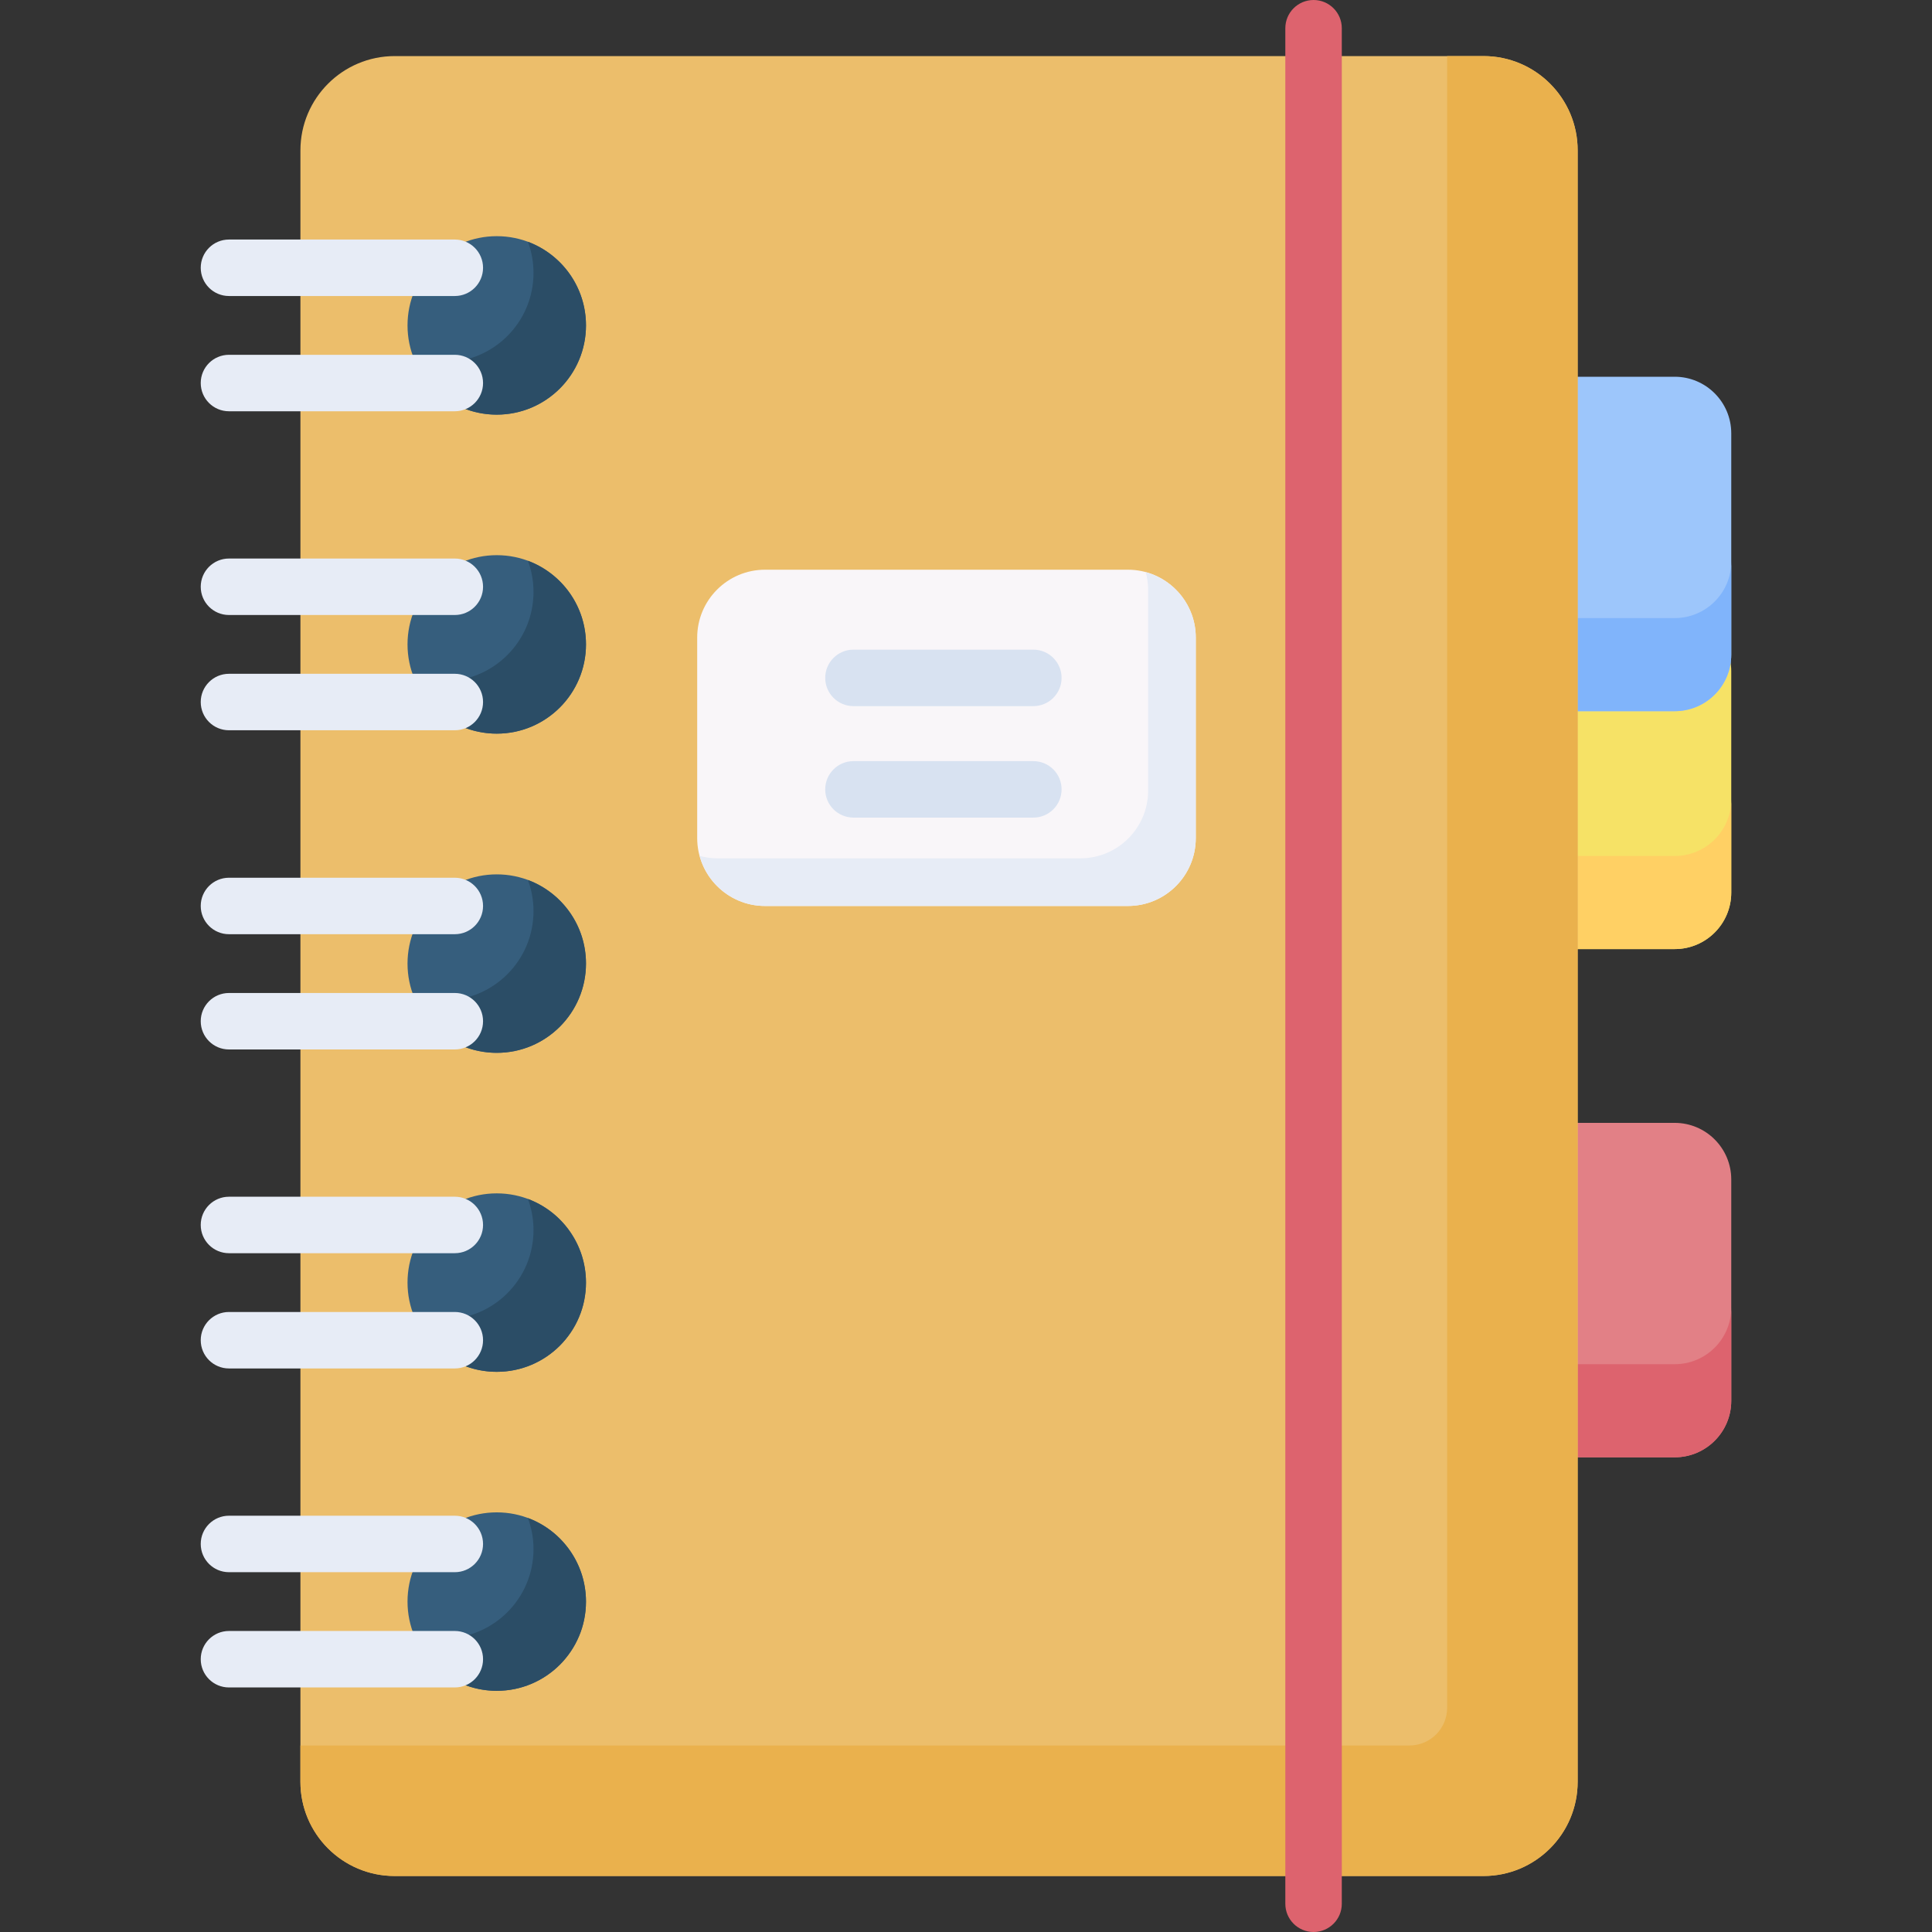 <svg id="Capa_1" enable-background="new 0 0 512 512" height="512" viewBox="0 0 512 512" width="512" xmlns="http://www.w3.org/2000/svg"><rect x="0" y="0" width="512" height="512" fill="#333333" stroke="none"/><g><g><path d="m458.802 236.516v-58.629c0-8.284-6.716-15-15-15h-40.537v88.629h40.537c8.284 0 15-6.716 15-15z" fill="#f6e266"/></g><g><path d="m458.802 236.551v-24.675c0 8.265-6.7 14.965-14.965 14.965h-40.572v24.675h40.572c8.265 0 14.965-6.7 14.965-14.965z" fill="#ffd064"/></g><g><path d="m458.802 371.2v-58.629c0-8.284-6.716-15-15-15h-40.537v88.629h40.537c8.284 0 15-6.716 15-15z" fill="#e28086"/></g><g><path d="m458.802 371.235v-24.675c0 8.265-6.7 14.965-14.965 14.965h-40.572v24.675h40.572c8.265 0 14.965-6.7 14.965-14.965z" fill="#dd636e"/></g><g><path d="m458.802 173.468v-58.628c0-8.284-6.716-15-15-15h-40.537v88.629h40.537c8.284-.001 15-6.716 15-15.001z" fill="#9dc6fb"/></g><g><path d="m458.802 173.503v-24.675c0 8.265-6.7 14.965-14.965 14.965h-40.572v24.675h40.572c8.265 0 14.965-6.7 14.965-14.965z" fill="#80b4fb"/></g><g><path d="m393.094 497.16h-288.48c-13.807 0-25-11.193-25-25v-432.298c0-13.807 11.193-25 25-25h288.48c13.807 0 25 11.193 25 25v432.298c0 13.807-11.193 25-25 25z" fill="#ecbe6b"/></g><g><path d="m393.152 14.862h-9.648v437.731c0 5.51-4.467 9.977-9.977 9.977h-293.913v9.648c0 13.775 11.167 24.942 24.942 24.942h288.596c13.775 0 24.942-11.167 24.942-24.942v-432.415c0-13.775-11.167-24.941-24.942-24.941z" fill="#eab14d"/></g><g><path d="m348.108 512c-4.133 0-7.483-3.35-7.483-7.483v-497.034c0-4.132 3.35-7.483 7.483-7.483s7.483 3.35 7.483 7.483v497.035c0 4.132-3.35 7.482-7.483 7.482z" fill="#dd636e"/></g><g><circle cx="131.645" cy="86.236" fill="#365e7d" r="23.647"/></g><g><path d="m139.901 64.073c.958 2.571 1.484 5.351 1.484 8.256 0 13.06-10.587 23.647-23.647 23.647-2.904 0-5.685-.526-8.256-1.484 3.35 8.988 12.007 15.391 22.163 15.391 13.06 0 23.647-10.587 23.647-23.647 0-10.155-6.403-18.813-15.391-22.163z" fill="#2b4d66"/></g><g><path d="m120.53 78.446h-59.85c-4.133 0-7.483-3.35-7.483-7.483 0-4.132 3.35-7.483 7.483-7.483h59.85c4.133 0 7.483 3.35 7.483 7.483s-3.35 7.483-7.483 7.483z" fill="#e7ecf6"/></g><g><path d="m120.53 108.991h-59.85c-4.133 0-7.483-3.35-7.483-7.483 0-4.132 3.35-7.483 7.483-7.483h59.85c4.133 0 7.483 3.35 7.483 7.483s-3.35 7.483-7.483 7.483z" fill="#e7ecf6"/></g><g><circle cx="131.645" cy="170.773" fill="#365e7d" r="23.647"/></g><g><path d="m139.901 148.61c.958 2.571 1.484 5.351 1.484 8.256 0 13.06-10.587 23.647-23.647 23.647-2.904 0-5.685-.526-8.256-1.484 3.35 8.988 12.007 15.391 22.163 15.391 13.06 0 23.647-10.587 23.647-23.647 0-10.156-6.403-18.813-15.391-22.163z" fill="#2b4d66"/></g><g><path d="m120.53 162.982h-59.85c-4.133 0-7.483-3.35-7.483-7.483 0-4.132 3.35-7.483 7.483-7.483h59.85c4.133 0 7.483 3.35 7.483 7.483s-3.35 7.483-7.483 7.483z" fill="#e7ecf6"/></g><g><path d="m120.53 193.528h-59.85c-4.133 0-7.483-3.35-7.483-7.483s3.35-7.483 7.483-7.483h59.85c4.133 0 7.483 3.35 7.483 7.483s-3.35 7.483-7.483 7.483z" fill="#e7ecf6"/></g><g><circle cx="131.645" cy="255.364" fill="#365e7d" r="23.647"/></g><g><path d="m139.901 233.202c.958 2.571 1.484 5.351 1.484 8.256 0 13.06-10.587 23.647-23.647 23.647-2.904 0-5.685-.526-8.256-1.484 3.35 8.988 12.007 15.391 22.163 15.391 13.06 0 23.647-10.587 23.647-23.647 0-10.156-6.403-18.814-15.391-22.163z" fill="#2b4d66"/></g><g><path d="m120.53 247.574h-59.85c-4.133 0-7.483-3.35-7.483-7.483s3.35-7.483 7.483-7.483h59.85c4.133 0 7.483 3.35 7.483 7.483s-3.35 7.483-7.483 7.483z" fill="#e7ecf6"/></g><g><path d="m120.53 278.119h-59.85c-4.133 0-7.483-3.35-7.483-7.483s3.35-7.483 7.483-7.483h59.85c4.133 0 7.483 3.35 7.483 7.483s-3.35 7.483-7.483 7.483z" fill="#e7ecf6"/></g><g><circle cx="131.645" cy="339.901" fill="#365e7d" r="23.647"/></g><g><path d="m139.901 317.738c.958 2.571 1.484 5.351 1.484 8.256 0 13.06-10.587 23.647-23.647 23.647-2.904 0-5.685-.526-8.256-1.484 3.35 8.988 12.007 15.391 22.163 15.391 13.06 0 23.647-10.587 23.647-23.647 0-10.156-6.403-18.813-15.391-22.163z" fill="#2b4d66"/></g><g><path d="m120.53 332.111h-59.85c-4.133 0-7.483-3.35-7.483-7.483s3.35-7.483 7.483-7.483h59.85c4.133 0 7.483 3.35 7.483 7.483s-3.35 7.483-7.483 7.483z" fill="#e7ecf6"/></g><g><path d="m120.53 362.656h-59.85c-4.133 0-7.483-3.35-7.483-7.483s3.35-7.483 7.483-7.483h59.85c4.133 0 7.483 3.35 7.483 7.483s-3.35 7.483-7.483 7.483z" fill="#e7ecf6"/></g><g><circle cx="131.645" cy="424.438" fill="#365e7d" r="23.647"/></g><g><path d="m139.901 402.275c.958 2.571 1.484 5.351 1.484 8.256 0 13.06-10.587 23.647-23.647 23.647-2.904 0-5.685-.526-8.256-1.484 3.35 8.988 12.007 15.391 22.163 15.391 13.06 0 23.647-10.587 23.647-23.647 0-10.156-6.403-18.814-15.391-22.163z" fill="#2b4d66"/></g><g><path d="m120.53 416.647h-59.85c-4.133 0-7.483-3.35-7.483-7.483s3.35-7.483 7.483-7.483h59.85c4.133 0 7.483 3.35 7.483 7.483s-3.35 7.483-7.483 7.483z" fill="#e7ecf6"/></g><g><path d="m120.53 447.193h-59.85c-4.133 0-7.483-3.35-7.483-7.483s3.35-7.483 7.483-7.483h59.85c4.133 0 7.483 3.35 7.483 7.483s-3.35 7.483-7.483 7.483z" fill="#e7ecf6"/></g><g><path d="m298.894 240.092h-96.131c-9.941 0-18-8.059-18-18v-53.115c0-9.941 8.059-18 18-18h96.131c9.941 0 18 8.059 18 18v53.115c0 9.941-8.059 18-18 18z" fill="#f9f6f9"/></g><g><path d="m303.627 151.617c.405 1.498.64 3.065.64 4.691v53.199c0 9.918-8.04 17.958-17.958 17.958h-96.215c-1.626 0-3.193-.236-4.691-.64 2.065 7.639 9.025 13.267 17.318 13.267h96.215c9.918 0 17.958-8.04 17.958-17.958v-53.199c0-8.293-5.628-15.253-13.267-17.318z" fill="#e7ecf6"/></g><g><g><path d="m273.848 187.13h-47.673c-4.133 0-7.483-3.35-7.483-7.483s3.35-7.483 7.483-7.483h47.673c4.133 0 7.483 3.35 7.483 7.483s-3.35 7.483-7.483 7.483z" fill="#d8e2f1"/></g><g><path d="m273.848 216.674h-47.673c-4.133 0-7.483-3.35-7.483-7.483 0-4.132 3.35-7.483 7.483-7.483h47.673c4.133 0 7.483 3.35 7.483 7.483s-3.35 7.483-7.483 7.483z" fill="#d8e2f1"/></g></g></g></svg>